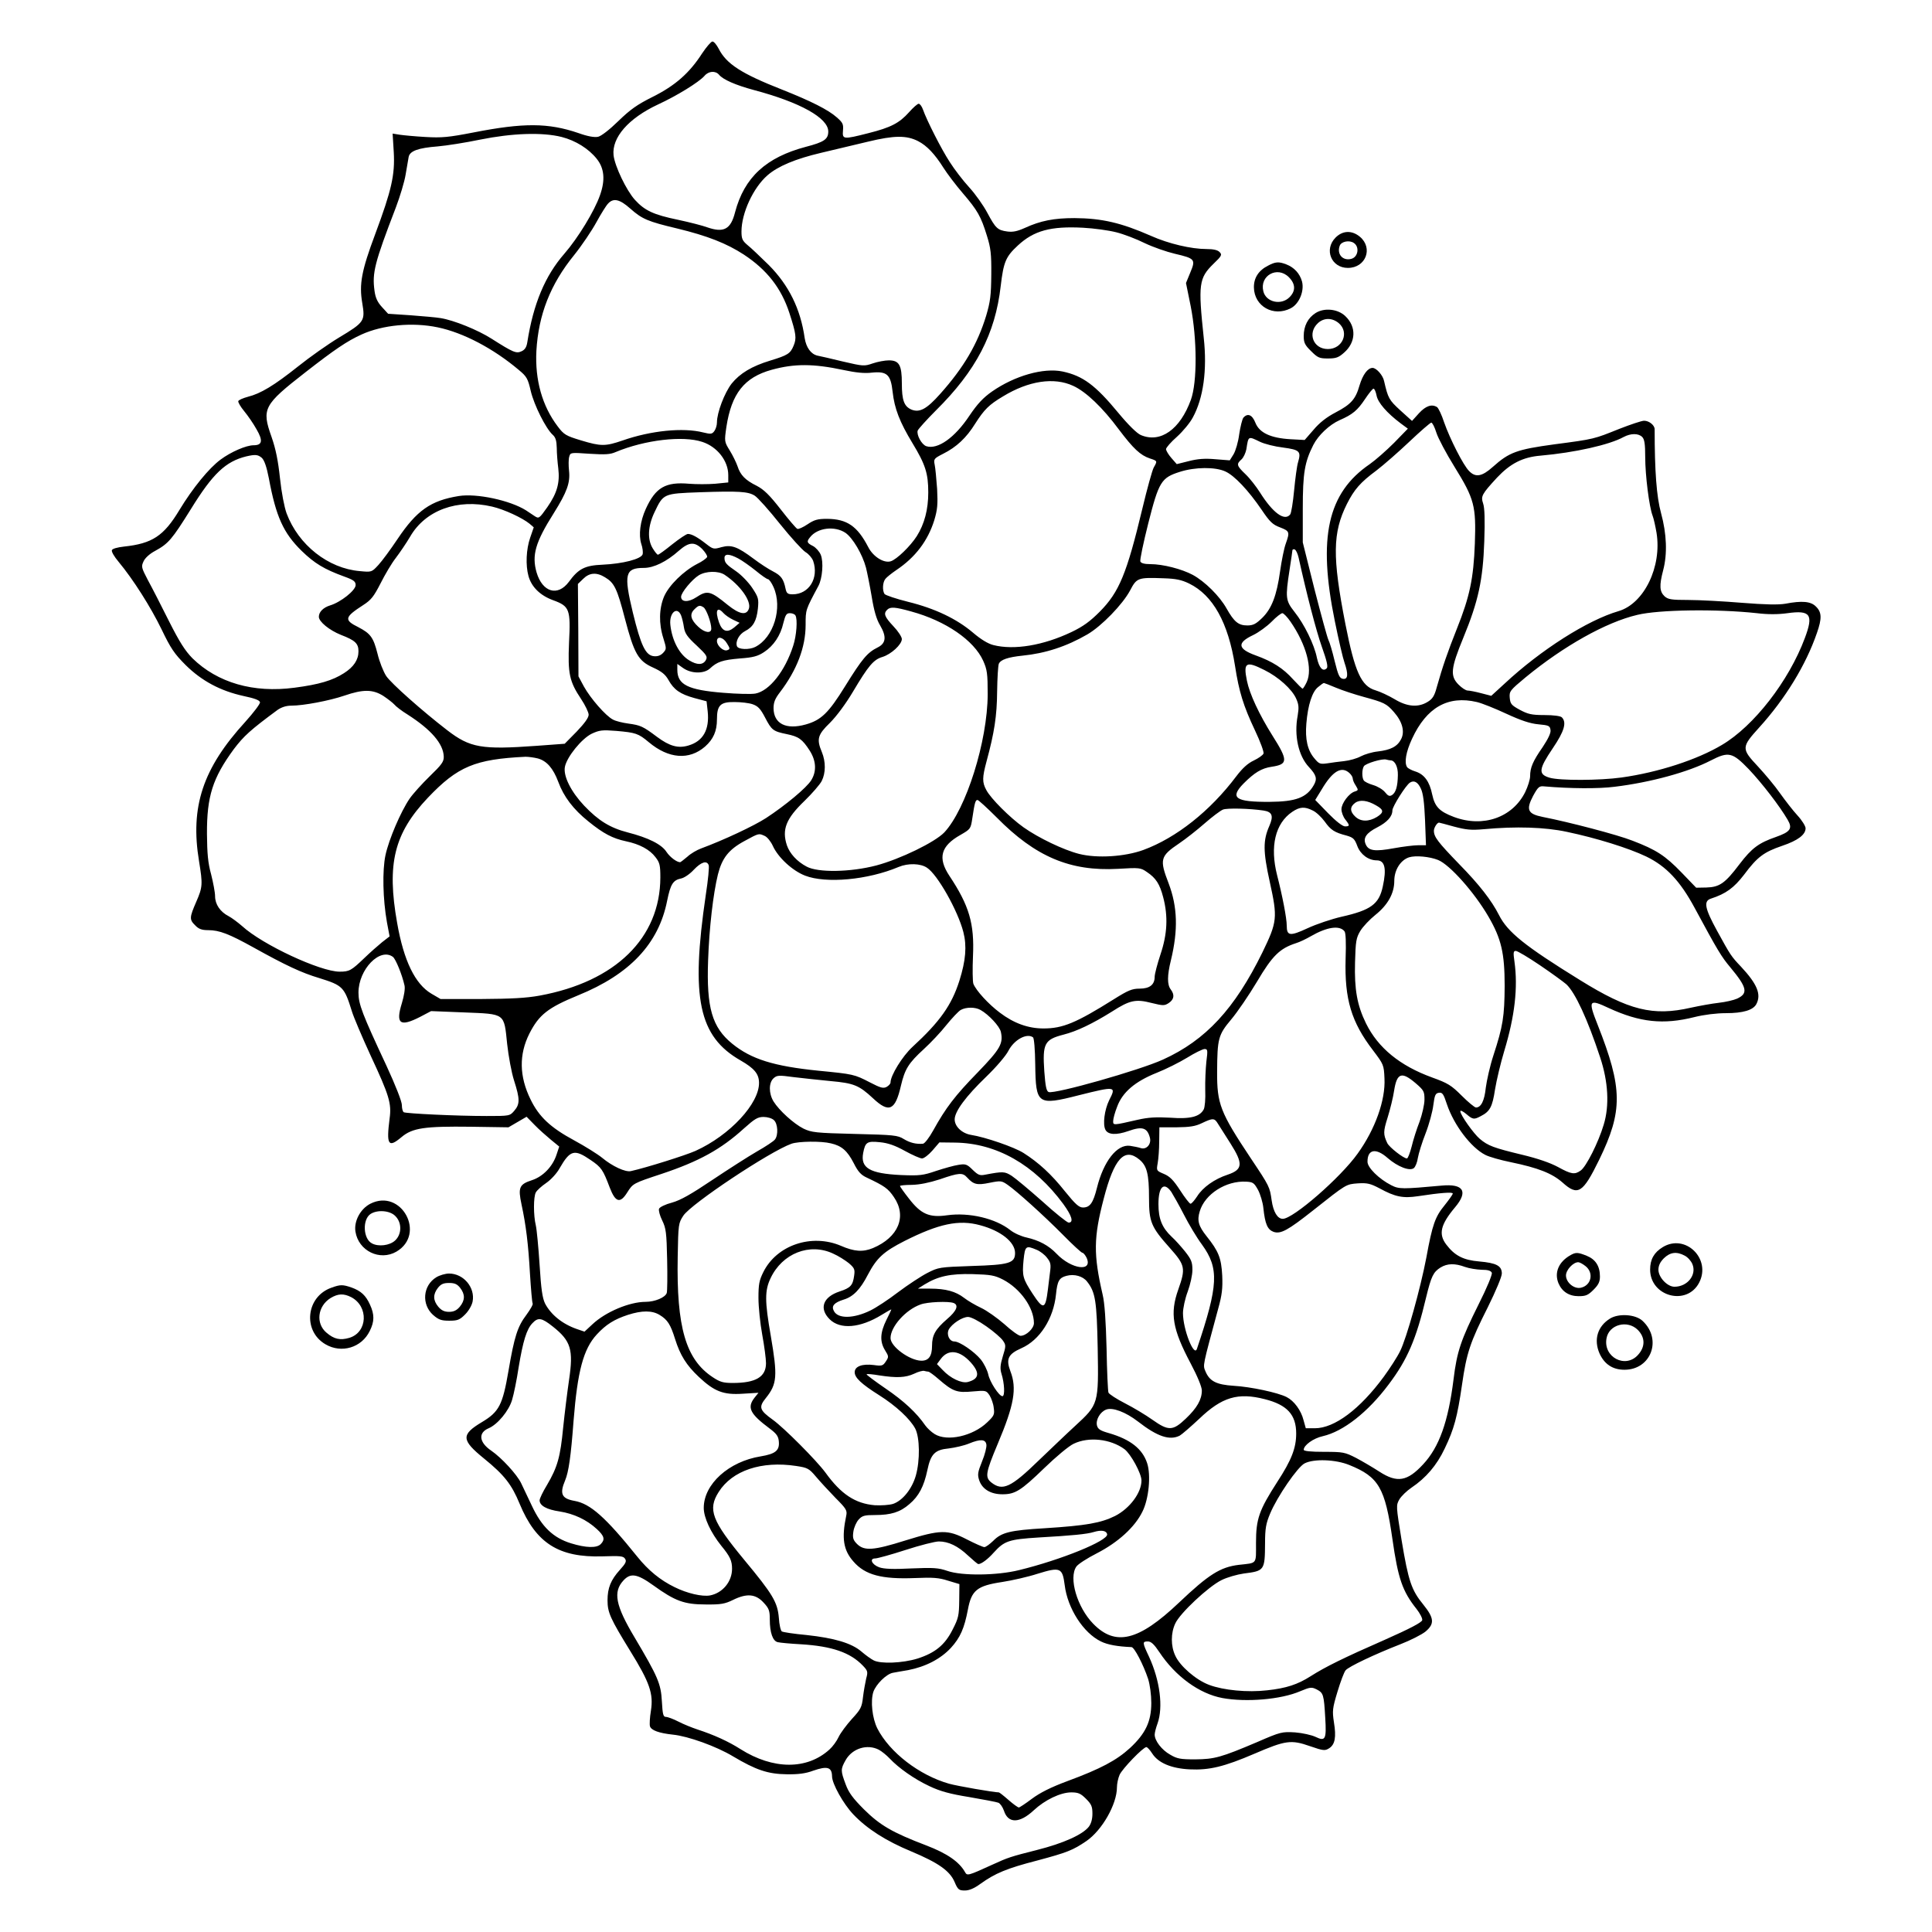 <?xml version="1.0" standalone="no"?>
<!DOCTYPE svg PUBLIC "-//W3C//DTD SVG 20010904//EN"
 "http://www.w3.org/TR/2001/REC-SVG-20010904/DTD/svg10.dtd">
<svg version="1.0" xmlns="http://www.w3.org/2000/svg"
 width="1024pt" height="1024pt" viewBox="0 0 1024 1024"
 preserveAspectRatio="xMidYMid meet">
<g transform="translate(0,1024) scale(0.1,-0.1)"
fill="#000000" stroke="none">
<path d="M3722 9958 c-68 -106 -144 -172 -262 -231 -84 -42 -119 -67 -183
-129 -47 -46 -90 -79 -107 -83 -20 -4 -55 2 -105 20 -159 54 -289 55 -555 3
-134 -26 -169 -29 -255 -24 -55 3 -117 9 -137 12 l-37 6 6 -98 c7 -121 -12
-203 -98 -434 -73 -195 -86 -266 -69 -366 16 -95 12 -102 -123 -183 -58 -35
-156 -104 -217 -153 -127 -101 -198 -144 -266 -161 -26 -7 -49 -17 -51 -23 -2
-6 12 -30 31 -53 19 -23 49 -66 66 -97 35 -60 30 -84 -16 -84 -39 0 -120 -35
-175 -76 -61 -45 -147 -150 -218 -267 -83 -138 -144 -178 -294 -194 -35 -4
-61 -11 -64 -19 -3 -8 13 -35 35 -61 79 -95 171 -241 228 -358 49 -102 68
-130 128 -190 85 -84 184 -137 307 -164 57 -12 85 -22 87 -33 2 -8 -34 -55
-78 -104 -225 -246 -293 -450 -245 -739 20 -123 19 -137 -15 -215 -36 -83 -37
-94 -5 -125 18 -19 35 -25 68 -25 60 0 111 -20 241 -92 169 -94 254 -134 348
-162 125 -39 133 -47 173 -176 9 -30 54 -136 100 -236 98 -210 111 -253 100
-332 -18 -141 -7 -158 63 -99 58 49 123 58 367 55 l200 -3 48 28 48 28 42 -43
c23 -24 63 -59 87 -79 l44 -36 -14 -42 c-20 -63 -72 -117 -130 -136 -68 -22
-75 -39 -56 -128 24 -112 36 -210 45 -369 5 -80 11 -150 14 -156 4 -5 -12 -32
-33 -61 -47 -62 -64 -115 -95 -297 -31 -181 -50 -217 -140 -271 -112 -67 -111
-95 11 -194 107 -87 146 -137 188 -239 87 -210 208 -286 439 -279 94 3 111 2
120 -13 9 -13 3 -25 -27 -58 -49 -54 -66 -97 -66 -162 0 -65 15 -97 120 -268
104 -168 124 -227 110 -317 -6 -36 -8 -73 -5 -83 7 -21 47 -36 122 -44 80 -8
230 -62 318 -115 121 -72 185 -94 285 -95 61 -1 100 4 140 19 75 26 99 19 100
-30 0 -39 60 -146 112 -201 73 -77 173 -141 308 -197 143 -60 205 -103 230
-163 17 -40 23 -44 54 -44 23 0 49 11 82 35 78 56 139 82 302 124 157 42 188
54 260 103 83 57 162 195 162 285 0 18 6 48 14 66 14 32 125 147 142 147 5 0
19 -15 31 -34 32 -50 101 -79 198 -84 105 -5 183 14 344 83 165 71 194 75 294
40 72 -25 80 -25 102 -11 31 20 38 59 25 138 -9 60 -8 73 19 162 16 53 35 104
43 113 15 19 154 85 290 138 54 21 113 51 133 67 49 41 47 71 -11 143 -63 77
-79 124 -115 340 -30 184 -30 186 -12 218 11 18 39 45 64 62 76 51 134 118
176 207 50 104 67 167 92 339 24 168 43 225 137 411 42 85 74 161 74 178 0 41
-29 56 -120 64 -84 7 -130 31 -174 89 -43 56 -31 106 46 198 71 84 45 126 -71
115 -209 -19 -226 -19 -267 2 -65 33 -127 94 -126 125 0 66 45 74 107 19 53
-46 117 -71 139 -53 8 7 18 31 21 54 4 23 22 82 41 130 19 49 37 116 41 150 7
53 11 62 29 65 19 3 25 -6 43 -61 37 -110 127 -229 203 -268 21 -11 82 -28
136 -39 145 -30 218 -59 273 -107 82 -74 108 -58 195 120 126 259 125 378 -8
715 -52 131 -47 139 59 89 165 -76 289 -89 453 -48 52 13 117 21 168 21 90 0
144 16 161 48 27 51 5 106 -81 198 -53 56 -55 59 -128 192 -64 117 -72 156
-32 169 80 26 122 57 176 127 70 94 105 120 202 153 83 28 124 59 124 93 0 11
-19 42 -43 68 -24 26 -65 79 -92 117 -27 39 -80 102 -117 142 -89 95 -89 102
6 207 138 152 248 332 306 501 27 77 26 110 -5 140 -27 28 -74 32 -163 15 -36
-6 -105 -5 -229 5 -98 8 -226 15 -284 15 -92 0 -108 3 -127 20 -26 25 -28 57
-7 137 23 87 19 193 -11 303 -24 87 -34 223 -34 445 0 21 -29 45 -56 45 -13 0
-72 -20 -131 -43 -135 -54 -130 -54 -344 -82 -199 -27 -240 -42 -326 -119 -58
-52 -92 -58 -126 -23 -31 30 -103 173 -133 259 -13 40 -30 75 -37 80 -28 18
-60 7 -96 -32 l-37 -41 -62 56 c-60 55 -65 64 -86 155 -6 31 -41 70 -61 70
-26 0 -52 -36 -69 -92 -21 -74 -45 -101 -127 -144 -48 -25 -86 -55 -117 -92
l-47 -54 -75 4 c-105 6 -165 34 -186 87 -17 43 -41 53 -64 27 -6 -8 -16 -48
-22 -88 -5 -40 -19 -88 -30 -106 l-20 -32 -76 6 c-56 5 -94 2 -141 -10 l-64
-16 -28 32 c-16 18 -28 39 -29 47 0 8 26 38 58 66 32 29 70 75 84 102 56 102
77 252 58 423 -30 283 -26 316 52 392 44 42 46 48 32 62 -10 11 -34 16 -69 16
-81 0 -201 28 -295 70 -157 69 -259 93 -405 94 -109 0 -180 -14 -263 -52 -40
-18 -64 -23 -93 -19 -52 7 -62 17 -106 99 -20 38 -63 99 -96 135 -33 36 -79
96 -103 134 -44 67 -122 221 -142 278 -6 17 -16 31 -23 31 -6 0 -29 -20 -51
-45 -51 -57 -96 -81 -216 -111 -133 -34 -138 -33 -134 14 3 34 -1 42 -33 70
-45 40 -136 86 -290 147 -216 85 -295 136 -336 217 -11 21 -25 38 -33 38 -7 0
-31 -28 -54 -62z m89 -114 c21 -26 88 -55 184 -81 245 -65 395 -148 395 -220
0 -41 -22 -56 -118 -81 -212 -56 -327 -162 -376 -347 -23 -91 -60 -110 -147
-80 -24 9 -94 27 -155 40 -131 27 -177 49 -229 106 -45 50 -106 177 -113 236
-10 94 79 196 235 269 100 46 217 118 247 152 22 26 58 28 77 6z m-834 -330
c74 -19 143 -62 186 -116 40 -50 46 -112 17 -193 -29 -83 -116 -226 -189 -310
-102 -117 -164 -265 -196 -468 -4 -27 -13 -41 -31 -49 -28 -13 -44 -6 -159 67
-72 46 -200 98 -270 109 -22 4 -94 10 -159 15 l-119 8 -32 35 c-24 26 -35 49
-40 87 -13 95 0 147 113 441 22 58 46 137 52 175 7 39 14 80 16 93 6 32 51 48
154 56 47 4 148 20 225 36 169 34 328 40 432 14z m1889 -22 c47 -24 89 -69
135 -142 19 -30 65 -91 102 -134 78 -91 96 -122 128 -226 20 -64 24 -95 23
-205 -1 -111 -5 -143 -27 -218 -46 -151 -119 -275 -244 -415 -72 -81 -109
-100 -152 -83 -39 17 -51 49 -51 139 0 97 -14 122 -69 122 -20 0 -59 -7 -85
-16 -46 -16 -51 -15 -159 10 -62 15 -122 29 -134 31 -35 8 -60 43 -68 93 -22
155 -84 280 -190 387 -45 44 -95 92 -113 106 -27 23 -32 33 -32 72 0 97 62
232 138 298 55 48 148 87 284 119 68 16 179 43 248 59 140 34 205 34 266 3z
m-1526 -357 c63 -56 93 -69 249 -106 161 -39 262 -79 353 -138 123 -81 199
-178 242 -310 36 -111 39 -134 22 -174 -17 -41 -31 -50 -123 -78 -99 -30 -161
-68 -205 -122 -38 -49 -78 -154 -78 -206 0 -15 -6 -35 -14 -46 -12 -16 -18
-17 -59 -7 -106 27 -277 10 -428 -43 -91 -31 -114 -31 -220 1 -79 24 -90 30
-123 74 -82 108 -121 246 -113 400 11 192 74 353 200 508 41 51 94 130 118
174 24 44 52 89 62 99 28 31 62 23 117 -26z m2576 -126 c40 -10 108 -36 152
-58 44 -21 116 -46 159 -56 107 -25 111 -30 82 -99 l-23 -56 25 -123 c34 -173
35 -402 1 -496 -57 -157 -161 -231 -265 -187 -20 8 -66 53 -119 117 -123 149
-189 197 -296 220 -101 21 -253 -22 -374 -106 -47 -33 -77 -65 -119 -127 -78
-118 -169 -182 -229 -163 -25 8 -53 60 -46 83 4 9 47 57 96 106 213 211 315
406 344 660 15 128 27 156 91 215 85 79 175 103 345 94 58 -3 137 -14 176 -24z
m-3596 -504 c135 -28 295 -112 430 -226 41 -34 48 -45 63 -111 18 -76 80 -199
116 -232 16 -14 21 -32 22 -70 0 -28 4 -77 8 -108 9 -77 -6 -131 -58 -206 -43
-61 -45 -62 -68 -47 -12 8 -33 22 -45 30 -84 53 -261 91 -356 76 -149 -24
-223 -76 -325 -228 -36 -54 -81 -115 -101 -137 -36 -39 -36 -39 -99 -33 -167
14 -325 138 -388 306 -12 33 -27 110 -35 186 -10 93 -22 154 -45 220 -53 149
-42 169 180 342 154 120 220 165 297 200 112 51 270 66 404 38z m2150 -226
c66 -14 112 -19 151 -14 80 8 100 -10 110 -101 10 -90 37 -160 106 -274 68
-112 83 -160 83 -260 0 -90 -20 -167 -61 -232 -34 -53 -106 -123 -138 -133
-36 -11 -93 24 -119 75 -58 112 -113 149 -218 150 -51 0 -68 -5 -104 -29 -24
-16 -48 -27 -54 -24 -6 2 -46 49 -88 103 -60 77 -89 105 -127 125 -61 30 -87
57 -102 104 -7 20 -25 57 -41 83 -29 47 -29 48 -18 125 27 177 95 263 240 303
120 33 220 33 380 -1z m1218 -84 c68 -31 156 -115 242 -231 77 -102 114 -137
165 -154 40 -13 40 -13 20 -48 -8 -15 -35 -112 -60 -217 -83 -346 -123 -443
-226 -547 -51 -51 -87 -78 -150 -108 -149 -71 -304 -97 -414 -69 -28 7 -66 30
-107 65 -87 74 -202 129 -344 164 -64 16 -121 35 -126 42 -12 19 -10 62 5 80
6 8 32 29 57 46 102 68 168 156 202 265 17 57 19 84 15 165 -4 53 -9 111 -13
129 -6 30 -4 33 45 58 70 35 123 84 170 160 48 75 73 100 147 144 136 83 271
103 372 56z m1608 -51 c7 -38 55 -93 128 -148 l38 -28 -73 -75 c-41 -41 -99
-92 -129 -113 -224 -153 -276 -389 -185 -833 20 -99 43 -197 51 -219 21 -61
19 -90 -8 -86 -18 3 -25 17 -44 94 -12 51 -27 101 -33 112 -6 12 -39 133 -74
269 l-62 248 0 180 c0 189 10 246 56 337 26 51 85 107 139 131 69 30 95 52
135 112 20 30 40 55 45 55 5 0 12 -16 16 -36z m317 -197 c9 -29 52 -110 96
-181 106 -171 115 -208 108 -408 -7 -184 -27 -280 -95 -450 -49 -123 -76 -201
-107 -311 -12 -46 -23 -62 -48 -77 -50 -31 -109 -26 -175 14 -32 19 -77 40
-101 47 -76 22 -110 97 -160 351 -70 357 -68 485 8 637 39 77 71 114 156 177
38 29 117 98 175 153 58 55 110 100 116 101 6 0 18 -24 27 -53z m1091 -23 c12
-12 16 -37 16 -107 0 -96 21 -263 39 -310 6 -15 15 -56 21 -91 29 -180 -66
-375 -201 -415 -165 -48 -413 -206 -604 -384 l-71 -65 -54 14 c-30 8 -62 14
-71 14 -10 0 -31 14 -48 31 -46 46 -42 86 25 249 80 194 104 307 111 511 4
113 2 177 -6 200 -13 39 -8 49 74 138 70 74 135 108 230 116 181 16 365 57
441 99 38 20 78 20 98 0z m-4982 -26 c80 -26 138 -101 138 -176 l0 -39 -70 -7
c-38 -3 -100 -3 -137 0 -125 11 -178 -19 -230 -133 -30 -65 -39 -139 -24 -186
7 -20 10 -45 7 -55 -8 -25 -104 -50 -213 -55 -93 -4 -127 -21 -178 -91 -59
-79 -140 -55 -171 50 -26 91 -7 159 91 314 70 112 88 161 81 225 -3 28 -3 61
1 74 6 23 7 23 108 16 81 -5 109 -4 138 9 156 65 357 88 459 54z m2955 1 c24
-12 80 -26 123 -31 89 -12 97 -20 80 -78 -6 -19 -15 -87 -21 -150 -6 -63 -15
-120 -21 -127 -30 -37 -92 9 -160 117 -19 30 -53 74 -76 96 -48 46 -50 54 -22
79 11 10 22 34 26 54 11 71 9 70 71 40z m-5289 -86 c13 -13 25 -46 37 -108 38
-204 77 -290 174 -385 68 -66 119 -97 226 -136 50 -18 60 -26 60 -45 0 -28
-79 -91 -136 -108 -35 -11 -59 -34 -59 -60 0 -26 55 -71 117 -96 76 -29 93
-46 93 -87 0 -45 -25 -83 -77 -116 -61 -39 -132 -60 -262 -77 -218 -29 -408
26 -541 156 -39 40 -68 85 -125 198 -40 80 -90 178 -111 216 -35 67 -36 72
-23 100 8 18 34 41 61 55 71 39 89 60 190 222 116 188 184 252 293 279 48 11
62 10 83 -8z m5107 -72 c48 -22 121 -99 192 -203 43 -64 59 -79 97 -93 51 -20
53 -24 31 -86 -9 -24 -22 -89 -30 -145 -18 -131 -45 -200 -95 -249 -33 -32
-48 -40 -79 -40 -47 0 -70 19 -110 90 -37 66 -115 143 -179 178 -58 31 -158
57 -225 57 -32 0 -49 5 -53 14 -3 8 16 99 42 202 56 221 69 242 167 273 81 26
188 27 242 2z m-2495 -128 c16 -10 76 -77 134 -150 58 -72 119 -139 135 -149
17 -10 35 -31 41 -47 31 -91 -22 -177 -109 -177 -25 0 -32 5 -37 28 -11 54
-24 71 -66 93 -24 12 -70 42 -103 67 -87 65 -118 76 -171 62 -41 -12 -45 -11
-81 17 -46 36 -77 53 -97 53 -8 0 -45 -25 -83 -55 -37 -30 -71 -55 -76 -55 -4
0 -16 15 -27 33 -30 48 -26 119 9 192 47 99 47 99 240 106 207 7 256 4 291
-18z m-1392 -58 c65 -15 161 -60 199 -91 l22 -19 -19 -55 c-21 -61 -25 -145
-9 -203 16 -58 62 -103 130 -128 88 -32 94 -48 85 -225 -7 -165 2 -206 64
-299 22 -33 40 -71 40 -83 0 -16 -22 -46 -63 -89 l-64 -65 -149 -11 c-291 -21
-352 -11 -474 83 -131 101 -296 247 -323 287 -15 23 -36 76 -46 118 -22 87
-37 107 -102 141 -77 38 -73 53 26 117 42 27 56 45 92 115 23 46 59 107 81
135 22 29 56 79 76 113 81 140 251 202 434 159z m1873 -139 c38 -26 90 -113
109 -185 6 -24 20 -93 30 -152 12 -75 26 -123 45 -154 35 -60 31 -95 -14 -117
-54 -27 -81 -59 -171 -204 -89 -144 -128 -181 -210 -204 -104 -29 -169 4 -170
86 0 32 8 51 34 85 90 118 136 239 136 357 0 81 -1 78 68 207 21 40 28 127 12
165 -7 17 -26 38 -41 46 -32 16 -35 23 -16 46 39 51 131 62 188 24z m-759 -86
c16 -17 28 -36 26 -42 -3 -7 -26 -24 -53 -37 -73 -38 -149 -113 -175 -172 -27
-64 -29 -144 -4 -222 17 -55 17 -57 -1 -77 -13 -14 -29 -20 -49 -18 -44 4 -69
55 -112 232 -49 204 -41 236 59 236 52 0 120 33 185 91 54 47 83 49 124 9z
m3161 -46 c43 -195 93 -387 123 -472 26 -73 34 -106 26 -114 -20 -20 -40 1
-52 55 -14 71 -67 179 -119 244 -47 60 -49 74 -26 223 8 52 15 99 15 103 0 5
6 7 12 5 7 -3 16 -22 21 -44z m-2970 -4 c21 -11 63 -41 93 -65 30 -25 59 -45
65 -45 5 0 19 -19 29 -42 49 -109 1 -267 -97 -317 -32 -16 -90 -14 -97 4 -9
25 11 63 43 80 43 22 61 54 68 119 5 52 3 60 -30 110 -20 30 -58 69 -84 87
-54 37 -63 47 -63 72 0 23 26 22 73 -3z m-73 -86 c84 -56 144 -141 129 -181
-13 -36 -50 -29 -111 20 -93 76 -109 80 -168 41 -41 -27 -80 -26 -80 3 0 22
58 92 94 114 38 23 103 24 136 3z m-633 -14 c49 -29 64 -60 105 -218 49 -187
71 -225 149 -260 46 -21 65 -36 82 -66 29 -52 62 -75 138 -96 l64 -17 6 -54
c10 -96 -24 -157 -101 -180 -55 -17 -101 -4 -167 45 -76 57 -88 62 -153 71
-30 4 -67 13 -81 21 -38 19 -119 112 -154 175 l-29 54 -1 245 -2 245 28 27
c33 33 71 36 116 8z m3096 -33 c126 -62 207 -207 243 -437 21 -136 44 -211
106 -342 28 -59 48 -114 45 -122 -4 -9 -27 -25 -52 -37 -32 -15 -60 -41 -92
-83 -139 -185 -319 -327 -493 -391 -99 -36 -245 -45 -340 -21 -83 21 -216 85
-295 141 -73 52 -173 152 -197 197 -23 42 -22 67 1 153 41 151 55 240 56 370
1 72 5 137 9 147 10 22 49 35 126 43 120 12 232 48 344 113 75 44 186 158 226
233 35 67 42 69 178 64 64 -2 94 -8 135 -28z m-2574 -126 c15 -10 41 -81 41
-113 0 -27 -35 -22 -69 10 -40 37 -47 66 -22 91 23 23 30 25 50 12z m1101 -22
c183 -50 332 -153 381 -261 21 -47 24 -68 24 -178 -1 -249 -114 -608 -230
-732 -50 -52 -233 -141 -360 -175 -137 -36 -310 -39 -370 -6 -51 27 -89 69
-104 112 -28 84 -5 142 93 236 40 39 81 86 91 105 22 43 22 103 1 154 -29 69
-22 92 43 155 35 35 84 101 122 165 82 138 109 170 156 184 46 14 103 66 103
95 0 11 -20 42 -45 68 -47 50 -53 67 -33 87 17 17 42 15 128 -9z m-996 -8 c10
-11 33 -27 52 -36 l34 -16 -29 -25 c-37 -30 -63 -21 -80 27 -22 63 -10 87 23
50z m5478 -1 c57 -7 112 -7 162 0 122 17 139 -7 92 -132 -85 -228 -270 -466
-439 -566 -132 -79 -339 -146 -533 -173 -116 -16 -327 -17 -381 -1 -61 18 -58
45 17 156 61 90 75 137 48 164 -7 7 -44 12 -92 12 -69 0 -88 5 -131 28 -44 24
-50 31 -53 63 -3 35 1 40 84 109 202 166 426 292 592 331 115 28 422 32 634 9z
m-5702 -12 c5 -13 12 -41 15 -63 5 -32 18 -51 67 -96 54 -51 59 -59 49 -78
-15 -26 -46 -27 -88 -1 -52 31 -91 105 -100 188 -7 64 36 101 57 50z m606 0
c12 -20 6 -107 -12 -161 -43 -134 -126 -239 -200 -253 -21 -4 -98 -2 -170 4
-188 15 -244 43 -244 122 l0 31 31 -22 c43 -30 109 -31 141 -3 39 37 68 46
159 54 71 5 96 12 129 34 50 33 87 87 102 154 11 43 16 52 35 52 12 0 25 -5
29 -12z m2624 -33 c84 -122 118 -251 86 -320 -9 -19 -19 -35 -22 -35 -3 0 -26
23 -51 50 -51 57 -108 94 -197 126 -97 35 -101 67 -14 108 29 14 73 46 98 71
24 25 50 45 57 45 6 0 26 -20 43 -45z m-2987 -115 c17 -27 17 -31 2 -36 -20
-8 -55 23 -55 48 0 29 34 21 53 -12z m2848 -141 c75 -37 147 -102 169 -152 14
-31 15 -47 8 -90 -20 -105 4 -214 60 -273 39 -42 45 -62 25 -96 -38 -66 -95
-87 -234 -88 -182 -1 -212 21 -138 97 58 58 95 81 149 89 87 13 88 33 5 164
-71 113 -122 222 -136 292 -20 97 -5 106 92 57z m380 -94 c33 -14 100 -36 148
-49 106 -29 120 -35 159 -80 45 -51 59 -104 38 -144 -20 -39 -55 -57 -124 -65
-29 -3 -69 -15 -90 -26 -20 -11 -59 -22 -87 -25 -27 -3 -68 -8 -91 -12 -37 -5
-43 -3 -67 26 -37 43 -50 102 -43 185 8 98 31 170 63 194 14 12 27 21 30 21 2
0 31 -11 64 -25z m-5050 -43 c24 -16 51 -37 59 -46 8 -10 39 -34 70 -53 125
-80 190 -155 192 -223 1 -27 -11 -43 -74 -104 -41 -40 -89 -93 -107 -119 -47
-69 -110 -216 -128 -300 -17 -81 -14 -232 8 -356 l14 -74 -40 -31 c-21 -17
-64 -55 -94 -84 -69 -66 -79 -72 -131 -72 -102 0 -409 143 -516 241 -23 20
-55 44 -72 53 -45 23 -72 63 -72 106 0 20 -10 72 -21 116 -17 61 -21 110 -22
214 -1 199 30 296 142 449 53 70 88 102 233 209 21 14 45 22 73 22 63 0 201
26 280 53 99 34 150 34 206 -1z m5797 -33 c26 -6 96 -34 156 -62 78 -36 126
-52 170 -56 55 -5 61 -8 64 -30 3 -15 -12 -46 -41 -90 -53 -76 -67 -110 -67
-155 0 -17 -12 -55 -26 -84 -67 -135 -223 -190 -378 -132 -77 29 -101 54 -115
119 -14 69 -42 107 -89 122 -20 6 -40 17 -44 23 -16 24 -6 81 26 150 77 167
191 231 344 195z m-3838 -12 c28 -10 41 -24 65 -70 35 -67 42 -73 115 -88 63
-13 82 -26 122 -88 34 -54 37 -109 8 -156 -24 -40 -139 -135 -240 -201 -65
-42 -225 -117 -344 -161 -22 -8 -55 -27 -73 -44 -19 -16 -36 -29 -38 -29 -18
0 -54 27 -72 54 -26 41 -97 76 -206 104 -93 24 -155 62 -231 142 -69 73 -111
156 -102 205 10 53 89 150 142 176 41 19 55 21 131 15 102 -9 116 -13 172 -60
105 -88 214 -96 298 -23 44 39 63 82 63 144 0 75 18 93 93 92 34 0 78 -5 97
-12z m5279 -344 c71 -75 164 -196 206 -268 27 -46 15 -64 -62 -91 -92 -32
-128 -59 -193 -144 -77 -102 -106 -122 -176 -124 l-54 -1 -77 80 c-88 91 -135
121 -260 169 -81 32 -338 99 -476 126 -80 16 -90 38 -51 112 26 47 32 53 59
50 137 -12 289 -13 373 -2 190 23 391 78 509 139 95 49 115 44 202 -46z
m-6418 57 c47 -13 81 -52 108 -124 29 -79 80 -146 160 -210 79 -64 128 -90
199 -105 72 -15 126 -44 156 -84 23 -29 26 -44 26 -108 -1 -320 -237 -552
-640 -626 -71 -13 -150 -17 -310 -18 l-215 0 -48 28 c-87 51 -147 175 -182
375 -56 314 -16 475 163 664 158 166 250 204 517 217 17 0 46 -4 66 -9z m4519
-10 c23 0 40 -34 39 -78 -1 -61 -11 -93 -31 -106 -13 -8 -21 -5 -37 15 -11 14
-39 31 -63 38 -24 7 -46 18 -50 25 -10 15 -10 58 1 75 10 15 99 42 119 35 8
-2 17 -4 22 -4z m-218 -67 c10 -9 18 -22 18 -30 0 -7 7 -24 16 -37 14 -23 14
-25 -5 -31 -31 -9 -71 -63 -71 -94 0 -16 9 -40 20 -54 25 -32 25 -37 -1 -37
-13 0 -48 27 -90 70 l-68 70 35 57 c57 96 104 124 146 86z m379 -83 c12 -25
18 -74 22 -167 l5 -133 -42 0 c-22 0 -80 -7 -129 -16 -99 -18 -133 -14 -148
20 -16 34 2 61 61 91 52 27 80 57 80 90 0 20 71 133 93 147 22 14 42 3 58 -32z
m-2248 -153 c205 -208 389 -286 642 -272 115 7 121 6 154 -17 48 -32 68 -64
86 -133 27 -102 22 -196 -14 -303 -17 -51 -31 -105 -31 -119 0 -42 -26 -63
-80 -63 -40 0 -61 -9 -136 -56 -201 -126 -271 -155 -373 -155 -81 0 -157 27
-232 84 -60 45 -126 117 -140 153 -4 12 -5 78 -2 146 8 173 -20 268 -125 426
-63 95 -46 158 59 217 52 30 54 32 62 85 13 87 17 100 28 100 5 0 51 -42 102
-93z m2011 64 c41 -23 42 -37 4 -61 -43 -26 -86 -26 -115 2 -29 27 -29 52 0
73 25 18 65 13 111 -14z m-597 -27 c46 -7 54 -28 31 -81 -34 -77 -34 -134 2
-297 42 -191 40 -211 -39 -374 -147 -299 -300 -465 -527 -568 -125 -57 -574
-184 -606 -172 -12 5 -17 30 -23 110 -10 147 1 168 101 194 72 18 156 59 257
122 95 61 126 68 211 46 61 -15 68 -15 91 0 28 19 32 43 10 72 -19 25 -19 73
1 154 39 161 35 284 -12 408 -49 127 -45 144 56 212 34 23 94 70 135 106 40
35 84 68 97 73 21 9 142 6 215 -5z m261 0 c18 -8 46 -35 63 -58 32 -45 51 -58
117 -75 34 -10 42 -17 56 -55 17 -45 59 -76 103 -76 43 0 53 -43 32 -139 -20
-93 -63 -125 -219 -160 -52 -12 -133 -39 -180 -61 -93 -43 -110 -41 -110 14 0
39 -23 158 -51 267 -39 153 -10 275 80 336 40 27 66 29 109 7z m748 -85 c64
-17 91 -20 158 -14 170 16 325 11 441 -14 157 -33 327 -86 421 -131 105 -51
179 -129 256 -272 123 -228 142 -259 189 -315 89 -107 96 -138 36 -166 -18 -8
-61 -18 -97 -22 -36 -4 -102 -16 -148 -26 -201 -46 -329 -14 -587 146 -293
181 -384 254 -430 345 -39 77 -104 161 -211 270 -113 117 -134 144 -134 177 0
16 17 43 27 43 1 0 37 -9 79 -21z m-3652 -50 c13 -6 32 -30 42 -52 28 -62 104
-132 171 -158 111 -43 332 -23 496 46 50 21 116 19 150 -4 56 -36 164 -228
193 -341 19 -74 13 -150 -21 -258 -41 -129 -103 -217 -249 -351 -53 -49 -116
-151 -116 -188 0 -7 -9 -17 -21 -24 -18 -9 -32 -5 -88 24 -83 43 -88 44 -273
62 -237 24 -356 61 -457 143 -107 87 -137 191 -128 441 6 174 27 354 52 456
22 87 57 132 140 177 79 43 76 42 109 27z m3568 -127 c62 -25 192 -171 267
-300 68 -117 86 -193 86 -367 -1 -163 -9 -214 -60 -370 -18 -55 -35 -132 -40
-170 -7 -69 -25 -105 -52 -105 -7 0 -41 28 -76 63 -55 55 -73 66 -156 96 -171
62 -287 157 -351 287 -47 96 -62 180 -58 324 3 112 6 129 28 166 14 23 50 61
80 85 66 53 100 114 100 180 0 58 33 110 78 125 35 11 109 4 154 -14z m-3866
-27 c4 -8 -3 -79 -15 -157 -81 -549 -38 -752 185 -879 71 -41 96 -70 97 -116
3 -111 -155 -281 -337 -363 -51 -23 -264 -90 -342 -107 -29 -7 -99 26 -152 70
-23 19 -90 61 -149 93 -124 67 -186 124 -231 217 -60 122 -62 238 -6 349 51
100 98 137 259 203 273 111 426 273 471 501 18 88 31 109 74 118 16 3 46 23
67 46 39 41 69 51 79 25z m3370 -351 c7 -8 9 -60 6 -146 -6 -214 30 -335 146
-486 55 -73 57 -76 60 -148 6 -114 -49 -269 -142 -398 -91 -128 -342 -346
-397 -346 -28 0 -50 36 -59 98 -10 71 -11 74 -110 222 -163 245 -180 289 -179
460 1 175 6 195 74 276 33 39 95 130 138 202 81 137 120 175 206 203 20 6 55
23 79 37 85 49 152 59 178 26z m1036 -180 c62 -42 125 -88 140 -101 47 -44
112 -184 179 -387 43 -129 50 -256 19 -357 -28 -94 -93 -223 -122 -243 -32
-23 -50 -20 -121 19 -41 22 -107 45 -191 65 -149 36 -179 47 -223 84 -33 28
-103 127 -103 146 0 7 14 0 31 -14 35 -30 41 -31 77 -12 49 25 62 49 76 142 8
49 30 141 49 204 56 185 73 336 54 473 -7 48 -6 57 7 57 9 0 66 -34 128 -76z
m-6079 44 c15 -13 48 -93 61 -151 4 -17 -2 -54 -14 -94 -34 -110 -10 -127 96
-73 l59 31 175 -7 c220 -9 211 -2 228 -167 7 -64 23 -152 37 -195 31 -97 31
-124 1 -159 -24 -28 -25 -28 -148 -28 -158 0 -426 13 -438 20 -6 4 -10 21 -10
38 0 19 -33 103 -81 207 -130 278 -149 328 -149 389 0 123 114 241 183 189z
m3114 -281 c43 -24 102 -87 108 -117 13 -61 -3 -90 -124 -215 -119 -122 -168
-186 -235 -307 -21 -38 -45 -69 -54 -70 -37 -3 -69 5 -102 25 -32 20 -52 22
-260 27 -207 5 -229 8 -271 28 -52 26 -129 96 -159 144 -26 43 -26 99 0 123
18 16 27 17 107 6 49 -6 136 -15 196 -21 122 -11 150 -22 224 -91 85 -80 118
-65 148 66 21 89 40 120 122 195 36 33 90 90 119 127 30 37 64 73 76 80 29 16
77 16 105 0z m278 -145 c6 -4 11 -64 12 -146 3 -210 12 -217 231 -161 196 49
199 48 161 -26 -25 -51 -35 -128 -20 -157 14 -27 58 -29 121 -7 75 27 101 18
115 -36 8 -34 -19 -64 -49 -54 -12 4 -37 9 -57 12 -69 9 -140 -82 -175 -223
-20 -80 -37 -104 -74 -104 -21 0 -40 17 -95 85 -73 92 -140 153 -220 204 -49
31 -202 84 -279 96 -47 8 -86 44 -86 82 0 42 59 122 167 226 54 52 105 112
118 138 30 58 97 95 130 71z m919 -129 c-4 -38 -7 -105 -6 -150 2 -48 -2 -91
-8 -103 -21 -39 -71 -52 -178 -44 -74 4 -115 2 -172 -11 -131 -30 -130 -30
-130 -7 0 12 9 46 21 76 28 77 95 134 210 180 48 19 120 55 161 80 40 25 81
45 92 46 17 0 18 -5 10 -67z m1109 -114 c44 -38 47 -44 47 -87 0 -26 -12 -78
-26 -117 -15 -38 -34 -98 -42 -132 -9 -35 -20 -63 -25 -63 -18 0 -93 59 -104
81 -22 47 -22 61 2 137 13 42 29 106 34 141 15 95 40 103 114 40z m-3401 -196
c21 -19 24 -80 5 -103 -7 -9 -49 -37 -95 -63 -45 -26 -151 -94 -235 -150 -113
-76 -169 -108 -215 -121 -35 -9 -66 -24 -69 -33 -3 -8 4 -36 17 -62 20 -41 23
-64 26 -206 2 -88 1 -168 -2 -178 -8 -24 -63 -47 -112 -47 -85 0 -212 -53
-282 -119 l-42 -39 -41 14 c-77 27 -137 76 -168 135 -14 29 -21 75 -29 205 -6
93 -15 187 -20 209 -13 53 -13 151 0 175 6 11 30 33 55 50 25 17 57 52 71 78
56 97 78 103 164 44 58 -39 66 -52 102 -147 30 -78 55 -85 92 -26 31 49 31 49
182 99 198 66 315 130 437 241 57 51 73 61 104 61 20 0 45 -7 55 -17z m2354
-20 c10 -16 39 -62 66 -104 68 -107 65 -138 -15 -165 -70 -23 -132 -67 -162
-115 -14 -21 -29 -39 -35 -39 -5 0 -30 32 -55 71 -36 55 -55 74 -86 87 -40 17
-40 17 -33 57 4 22 8 74 8 115 l1 75 90 0 c71 1 100 5 135 22 59 28 67 28 86
-4z m-2052 -103 c57 -13 87 -39 121 -105 23 -46 39 -63 70 -77 93 -44 112 -57
143 -103 70 -102 24 -213 -111 -270 -53 -22 -99 -19 -170 12 -155 66 -340 4
-411 -139 -22 -44 -26 -65 -26 -137 0 -48 9 -135 20 -195 11 -60 20 -128 20
-151 0 -73 -54 -105 -176 -105 -51 0 -68 5 -107 31 -142 94 -192 264 -185 638
3 174 4 178 30 218 42 63 458 340 573 381 37 13 157 15 209 2z m392 -40 c40
-22 81 -40 91 -40 10 0 35 19 55 42 l37 43 83 -1 c220 -3 420 -117 574 -326
45 -62 56 -98 28 -98 -8 0 -72 51 -140 113 -69 61 -142 122 -162 135 -37 23
-45 24 -140 6 -29 -6 -38 -2 -67 26 -30 30 -38 32 -75 26 -22 -3 -75 -18 -118
-32 -70 -24 -88 -26 -187 -22 -165 8 -215 37 -200 117 11 58 21 64 89 57 42
-4 80 -17 132 -46z m1243 -46 c40 -33 51 -77 51 -203 0 -128 11 -154 110 -265
82 -92 85 -108 45 -221 -45 -127 -31 -209 66 -392 36 -68 59 -124 59 -143 0
-48 -26 -93 -85 -149 -69 -66 -92 -66 -177 -6 -35 25 -100 64 -145 87 -45 23
-85 49 -88 57 -3 8 -8 114 -10 234 -4 148 -10 241 -21 286 -49 212 -48 302 6
508 55 213 110 273 189 207z m-913 -95 c34 -37 52 -42 119 -28 60 12 64 11 96
-11 50 -35 191 -162 295 -267 50 -51 96 -93 101 -93 5 0 15 -12 22 -26 35 -77
-80 -62 -159 21 -42 44 -93 71 -159 86 -28 6 -66 23 -86 39 -78 62 -218 95
-334 79 -96 -14 -140 6 -204 89 -26 33 -47 63 -47 66 0 3 28 6 63 6 41 1 91
11 147 29 104 36 122 37 146 10z m1542 -66 c12 -23 25 -66 28 -95 9 -86 22
-115 54 -127 38 -13 76 8 210 114 178 141 174 138 237 143 50 3 66 -1 114 -26
84 -46 125 -54 205 -42 118 18 184 23 184 14 0 -5 -20 -33 -44 -63 -49 -60
-64 -100 -96 -276 -31 -163 -105 -428 -139 -496 -15 -31 -54 -91 -86 -135
-127 -173 -262 -274 -366 -274 l-48 0 -12 43 c-13 52 -50 102 -89 122 -46 24
-192 55 -281 60 -92 6 -128 24 -150 77 -14 34 -16 22 68 333 20 72 24 107 21
175 -5 92 -19 128 -83 208 -43 54 -51 83 -36 132 27 91 139 163 246 157 36 -2
42 -6 63 -44z m-460 -10 c10 -16 41 -70 67 -121 26 -51 69 -123 96 -159 91
-126 87 -214 -27 -552 -15 -46 -74 103 -74 189 0 26 11 77 25 114 14 38 25 88
25 115 0 42 -6 56 -39 98 -21 26 -53 62 -71 78 -51 48 -70 95 -70 173 0 93 29
120 68 65z m-1013 -177 c109 -29 185 -89 185 -147 0 -54 -31 -63 -230 -69
-172 -6 -176 -7 -235 -37 -33 -17 -103 -63 -155 -102 -52 -40 -118 -83 -147
-97 -88 -43 -171 -45 -193 -3 -15 27 1 45 52 61 50 15 88 54 128 132 47 89 83
122 195 179 181 91 287 114 400 83z m299 -130 c18 -7 43 -26 55 -42 20 -25 22
-36 16 -79 -3 -27 -8 -68 -11 -90 -13 -106 -24 -109 -81 -22 -52 80 -56 94
-48 178 8 76 12 79 69 55z m-1079 -20 c28 -12 65 -36 84 -51 30 -26 33 -33 28
-67 -7 -51 -19 -64 -77 -83 -88 -29 -110 -90 -53 -147 56 -56 162 -47 276 23
26 16 49 29 51 29 1 0 -10 -25 -26 -56 -33 -67 -36 -114 -7 -161 20 -32 20
-35 4 -59 -15 -23 -21 -25 -63 -19 -62 8 -102 -7 -102 -38 0 -29 35 -62 130
-122 89 -56 164 -126 191 -177 24 -47 26 -168 3 -249 -20 -70 -70 -133 -121
-150 -20 -6 -62 -9 -97 -7 -103 9 -178 58 -261 173 -47 64 -219 237 -279 280
-71 51 -76 67 -37 115 60 75 63 115 26 331 -32 183 -32 239 -1 304 62 132 207
189 331 131z m3350 -71 c22 -8 62 -14 88 -15 34 0 49 -5 54 -16 3 -9 -25 -78
-70 -167 -94 -189 -115 -250 -133 -398 -28 -224 -76 -359 -161 -450 -84 -91
-138 -100 -232 -39 -34 22 -90 55 -124 73 -59 30 -68 32 -169 32 -73 0 -108 4
-108 11 0 24 51 61 101 72 109 25 239 127 349 274 99 131 146 239 199 463 27
111 38 133 76 157 36 22 76 23 130 3z m-2449 -67 c92 -48 164 -149 164 -231 0
-28 -41 -67 -71 -67 -10 0 -49 28 -86 62 -38 33 -93 72 -123 86 -30 14 -71 38
-90 53 -44 34 -97 49 -180 49 l-65 0 35 22 c72 44 137 58 255 55 96 -3 116 -6
161 -29z m446 -11 c44 -56 51 -102 56 -353 5 -296 5 -297 -120 -412 -46 -42
-132 -125 -193 -183 -147 -143 -191 -163 -250 -117 -35 28 -32 50 33 205 87
206 103 294 67 386 -24 64 -12 90 58 121 98 43 171 157 184 286 7 71 17 88 56
98 41 11 87 -2 109 -31z m-708 -113 c29 -11 17 -42 -35 -86 -61 -53 -79 -84
-79 -141 0 -55 -18 -80 -58 -79 -62 2 -162 75 -162 120 0 60 80 150 159 178
37 14 148 18 175 8z m-1557 -64 c41 -25 57 -50 81 -127 27 -86 60 -139 126
-201 82 -77 130 -96 233 -89 l83 5 -20 -25 c-42 -53 -26 -86 80 -165 36 -27
46 -41 48 -69 4 -47 -18 -65 -96 -78 -169 -27 -302 -147 -302 -273 0 -52 37
-131 93 -201 47 -57 57 -80 57 -122 0 -68 -50 -128 -116 -141 -42 -8 -123 11
-189 44 -76 37 -139 89 -197 161 -169 210 -249 281 -333 296 -68 12 -80 37
-50 108 19 45 31 129 45 317 21 263 52 380 123 457 49 53 92 80 165 104 75 24
129 24 169 -1z m1731 -60 c40 -28 79 -62 88 -76 16 -23 16 -29 -1 -83 -14 -46
-15 -66 -7 -92 16 -51 19 -119 5 -119 -18 0 -67 76 -75 115 -5 23 -23 59 -40
80 -35 42 -112 95 -140 95 -26 0 -43 37 -29 64 17 30 71 66 102 66 15 0 56
-21 97 -50z m-2298 -1 c96 -76 110 -122 86 -283 -9 -61 -23 -174 -31 -251 -15
-157 -30 -211 -86 -306 -22 -36 -39 -72 -39 -81 0 -28 37 -49 106 -59 76 -12
144 -44 198 -94 39 -36 44 -55 20 -79 -21 -22 -79 -20 -157 4 -95 29 -156 88
-208 199 -22 47 -48 101 -57 120 -22 46 -104 135 -158 172 -65 44 -71 95 -14
119 47 20 107 92 124 150 9 29 25 107 35 174 23 138 42 201 73 233 30 32 49
29 108 -18z m2215 -190 c50 -56 45 -88 -16 -104 -33 -8 -92 20 -133 64 l-30
31 20 27 c40 54 100 47 159 -18z m-225 -49 c5 0 30 -18 55 -40 75 -65 97 -73
180 -65 70 6 72 6 90 -21 9 -15 20 -44 22 -66 5 -35 2 -42 -35 -77 -76 -73
-212 -103 -278 -62 -18 11 -40 32 -50 46 -46 67 -114 130 -211 196 -57 39
-102 73 -100 75 3 3 33 0 68 -6 92 -14 138 -12 184 9 22 11 46 17 53 15 8 -2
17 -4 22 -4z m1784 -146 c118 -30 166 -82 166 -182 0 -77 -25 -141 -100 -256
-97 -151 -113 -196 -113 -324 0 -115 8 -105 -91 -116 -98 -12 -159 -50 -318
-201 -214 -203 -336 -232 -454 -111 -85 87 -131 243 -89 303 9 13 57 44 108
70 113 58 202 139 242 221 34 67 46 194 25 257 -25 76 -89 126 -202 159 -46
13 -59 21 -64 41 -7 30 17 72 49 84 34 13 103 -13 168 -63 104 -81 169 -102
222 -75 12 7 58 47 103 89 120 115 205 141 348 104z m-1476 -241 c2 -13 -8
-53 -23 -89 -23 -57 -25 -70 -15 -100 16 -47 61 -74 123 -74 67 0 97 18 222
139 61 59 130 117 156 129 79 38 194 26 269 -29 34 -26 90 -129 90 -166 0 -65
-62 -148 -140 -188 -75 -37 -152 -51 -373 -65 -184 -11 -229 -22 -273 -67 -19
-18 -39 -33 -47 -33 -7 0 -48 18 -91 40 -104 54 -141 53 -328 -5 -168 -53
-217 -56 -255 -19 -21 21 -25 32 -20 66 3 22 16 51 28 64 19 21 32 24 87 24
84 0 133 15 182 58 50 42 77 94 95 179 18 87 40 109 114 116 32 4 81 15 107
26 61 25 88 23 92 -6z m1924 -108 c156 -63 189 -121 228 -392 30 -210 53 -277
128 -371 18 -23 32 -50 30 -59 -2 -12 -65 -45 -198 -104 -219 -96 -316 -144
-393 -193 -69 -44 -129 -64 -231 -75 -104 -12 -231 0 -308 29 -69 26 -154 99
-179 155 -24 51 -24 119 0 170 24 54 176 196 245 230 30 15 83 30 118 35 110
14 112 16 113 160 0 79 5 106 27 158 37 89 146 248 183 266 49 25 164 21 237
-9z m-2932 -5 c60 -9 68 -13 105 -57 22 -26 69 -77 103 -112 58 -58 63 -67 57
-95 -25 -119 -15 -182 38 -242 62 -72 150 -95 327 -88 94 4 126 2 175 -14 l60
-18 -1 -88 c-1 -78 -4 -93 -35 -153 -41 -82 -93 -124 -187 -154 -78 -24 -195
-29 -232 -9 -14 7 -43 28 -65 47 -52 44 -142 71 -290 87 -66 6 -125 15 -131
19 -6 3 -14 36 -16 72 -7 83 -32 125 -184 308 -171 207 -194 266 -135 359 72
114 227 166 411 138z m1648 -362 c6 -34 -245 -136 -467 -190 -117 -29 -303
-31 -380 -4 -47 16 -73 18 -190 13 -96 -5 -146 -3 -171 6 -39 14 -54 47 -21
47 11 0 84 20 161 45 77 25 156 45 176 45 51 0 101 -24 155 -75 27 -25 51 -45
54 -45 16 0 50 25 82 61 56 62 80 70 237 80 178 10 258 18 293 29 40 12 67 8
71 -12z m-225 -269 c15 -124 99 -254 192 -299 36 -18 90 -27 162 -30 15 0 63
-93 88 -168 10 -32 17 -84 17 -128 0 -98 -30 -162 -113 -239 -71 -65 -155
-110 -331 -175 -89 -33 -146 -62 -189 -94 -33 -25 -65 -46 -69 -46 -5 0 -30
18 -55 40 -25 22 -48 40 -51 40 -26 0 -222 34 -264 46 -158 45 -315 166 -380
293 -27 54 -37 145 -21 194 14 40 69 95 104 101 12 2 48 9 80 14 93 18 172 59
227 118 50 55 71 104 90 203 19 102 48 126 181 146 52 8 137 27 189 44 120 37
131 32 143 -60z m-2180 -2 c115 -83 164 -101 277 -101 81 -1 102 3 145 24 73
36 120 32 162 -14 29 -31 33 -43 33 -89 0 -71 16 -116 43 -121 12 -3 67 -8
122 -11 165 -10 262 -44 328 -113 26 -27 28 -33 18 -68 -5 -22 -13 -66 -17
-99 -6 -54 -12 -65 -59 -116 -28 -31 -60 -74 -70 -95 -10 -22 -32 -52 -49 -67
-119 -108 -298 -107 -471 2 -64 41 -141 76 -230 105 -27 9 -72 27 -99 41 -27
14 -57 25 -66 25 -15 0 -18 13 -22 83 -5 93 -21 130 -145 339 -101 169 -115
241 -58 302 37 40 72 35 158 -27z m2682 -354 c85 -128 211 -220 334 -243 126
-23 310 -8 412 36 55 23 61 23 89 9 34 -18 37 -27 44 -150 7 -114 1 -126 -51
-101 -21 10 -70 21 -109 24 -69 4 -76 3 -200 -51 -193 -82 -227 -91 -329 -92
-78 0 -96 3 -133 25 -45 25 -82 74 -82 106 0 11 7 37 15 59 31 87 13 228 -45
354 -36 76 -36 81 -6 81 17 0 33 -15 61 -57z m-1487 -517 c15 -8 41 -29 57
-46 48 -51 130 -109 211 -147 57 -27 107 -41 212 -58 75 -13 145 -26 154 -30
9 -4 22 -22 29 -42 22 -69 83 -68 158 2 59 55 142 95 199 95 37 0 50 -6 78
-34 29 -29 34 -41 34 -79 0 -29 -7 -53 -19 -69 -33 -42 -135 -88 -274 -123
-142 -36 -154 -40 -237 -78 -129 -59 -134 -60 -145 -40 -31 55 -94 99 -206
142 -181 69 -245 107 -330 191 -59 59 -81 89 -97 133 -27 72 -27 80 0 128 35
62 114 87 176 55z"/>
<path d="M7079 8981 c-63 -63 -23 -161 65 -161 95 0 135 105 64 165 -42 35
-91 34 -129 -4z m97 -29 c31 -21 22 -75 -14 -84 -45 -12 -78 25 -61 70 8 22
51 31 75 14z"/>
<path d="M6721 8832 c-50 -25 -76 -65 -75 -116 2 -100 104 -157 195 -110 45
23 73 91 60 142 -12 43 -42 75 -84 91 -39 15 -57 14 -96 -7z m110 -61 c36 -36
37 -73 4 -106 -44 -45 -125 -27 -139 31 -21 83 74 136 135 75z"/>
<path d="M6973 8581 c-41 -26 -63 -69 -63 -122 0 -35 6 -48 39 -80 35 -35 44
-39 89 -39 43 0 57 5 86 31 63 55 66 137 7 193 -40 39 -112 46 -158 17z m123
-54 c57 -49 20 -137 -58 -137 -78 0 -110 85 -52 138 32 29 76 28 110 -1z"/>
<path d="M1963 3860 c-53 -27 -88 -93 -79 -148 16 -102 129 -157 217 -106 159
93 26 337 -138 254z m132 -65 c36 -35 35 -97 -1 -130 -29 -27 -89 -34 -123
-15 -46 24 -51 125 -8 155 35 24 103 20 132 -10z"/>
<path d="M8813 3630 c-46 -28 -67 -65 -67 -119 0 -143 195 -195 260 -69 65
126 -73 261 -193 188z m116 -45 c16 -8 34 -28 41 -45 24 -57 -26 -120 -95
-120 -38 0 -85 50 -85 90 0 22 9 41 29 61 33 32 67 37 110 14z"/>
<path d="M8325 3588 c-63 -35 -88 -92 -65 -149 19 -45 56 -69 107 -69 38 0 50
5 79 34 26 26 34 42 34 70 0 55 -23 91 -70 110 -47 19 -58 19 -85 4z m79 -59
c44 -35 31 -101 -24 -114 -36 -9 -80 27 -80 65 0 29 38 70 65 70 7 0 24 -9 39
-21z"/>
<path d="M2312 3470 c-71 -44 -79 -144 -16 -200 29 -25 43 -30 85 -30 44 0 55
4 84 33 19 19 36 48 40 69 14 74 -48 148 -125 148 -19 0 -50 -9 -68 -20z m127
-56 c27 -35 26 -66 -2 -100 -17 -20 -33 -27 -57 -27 -24 0 -40 7 -57 27 -28
34 -29 65 -2 100 16 20 29 26 59 26 30 0 43 -6 59 -26z"/>
<path d="M1757 3415 c-135 -47 -154 -229 -32 -300 85 -50 192 -18 235 71 25
50 25 87 1 139 -22 49 -48 73 -98 91 -47 16 -59 16 -106 -1z m104 -50 c94 -49
88 -187 -10 -216 -48 -14 -80 -7 -120 27 -59 49 -48 141 21 184 40 24 69 25
109 5z"/>
<path d="M8533 3251 c-66 -41 -87 -112 -55 -185 26 -57 70 -86 132 -86 141 0
201 161 96 259 -37 35 -127 41 -173 12z m148 -60 c39 -40 40 -89 1 -132 -67
-75 -186 -12 -167 88 13 73 111 99 166 44z"/>
</g>
</svg>
